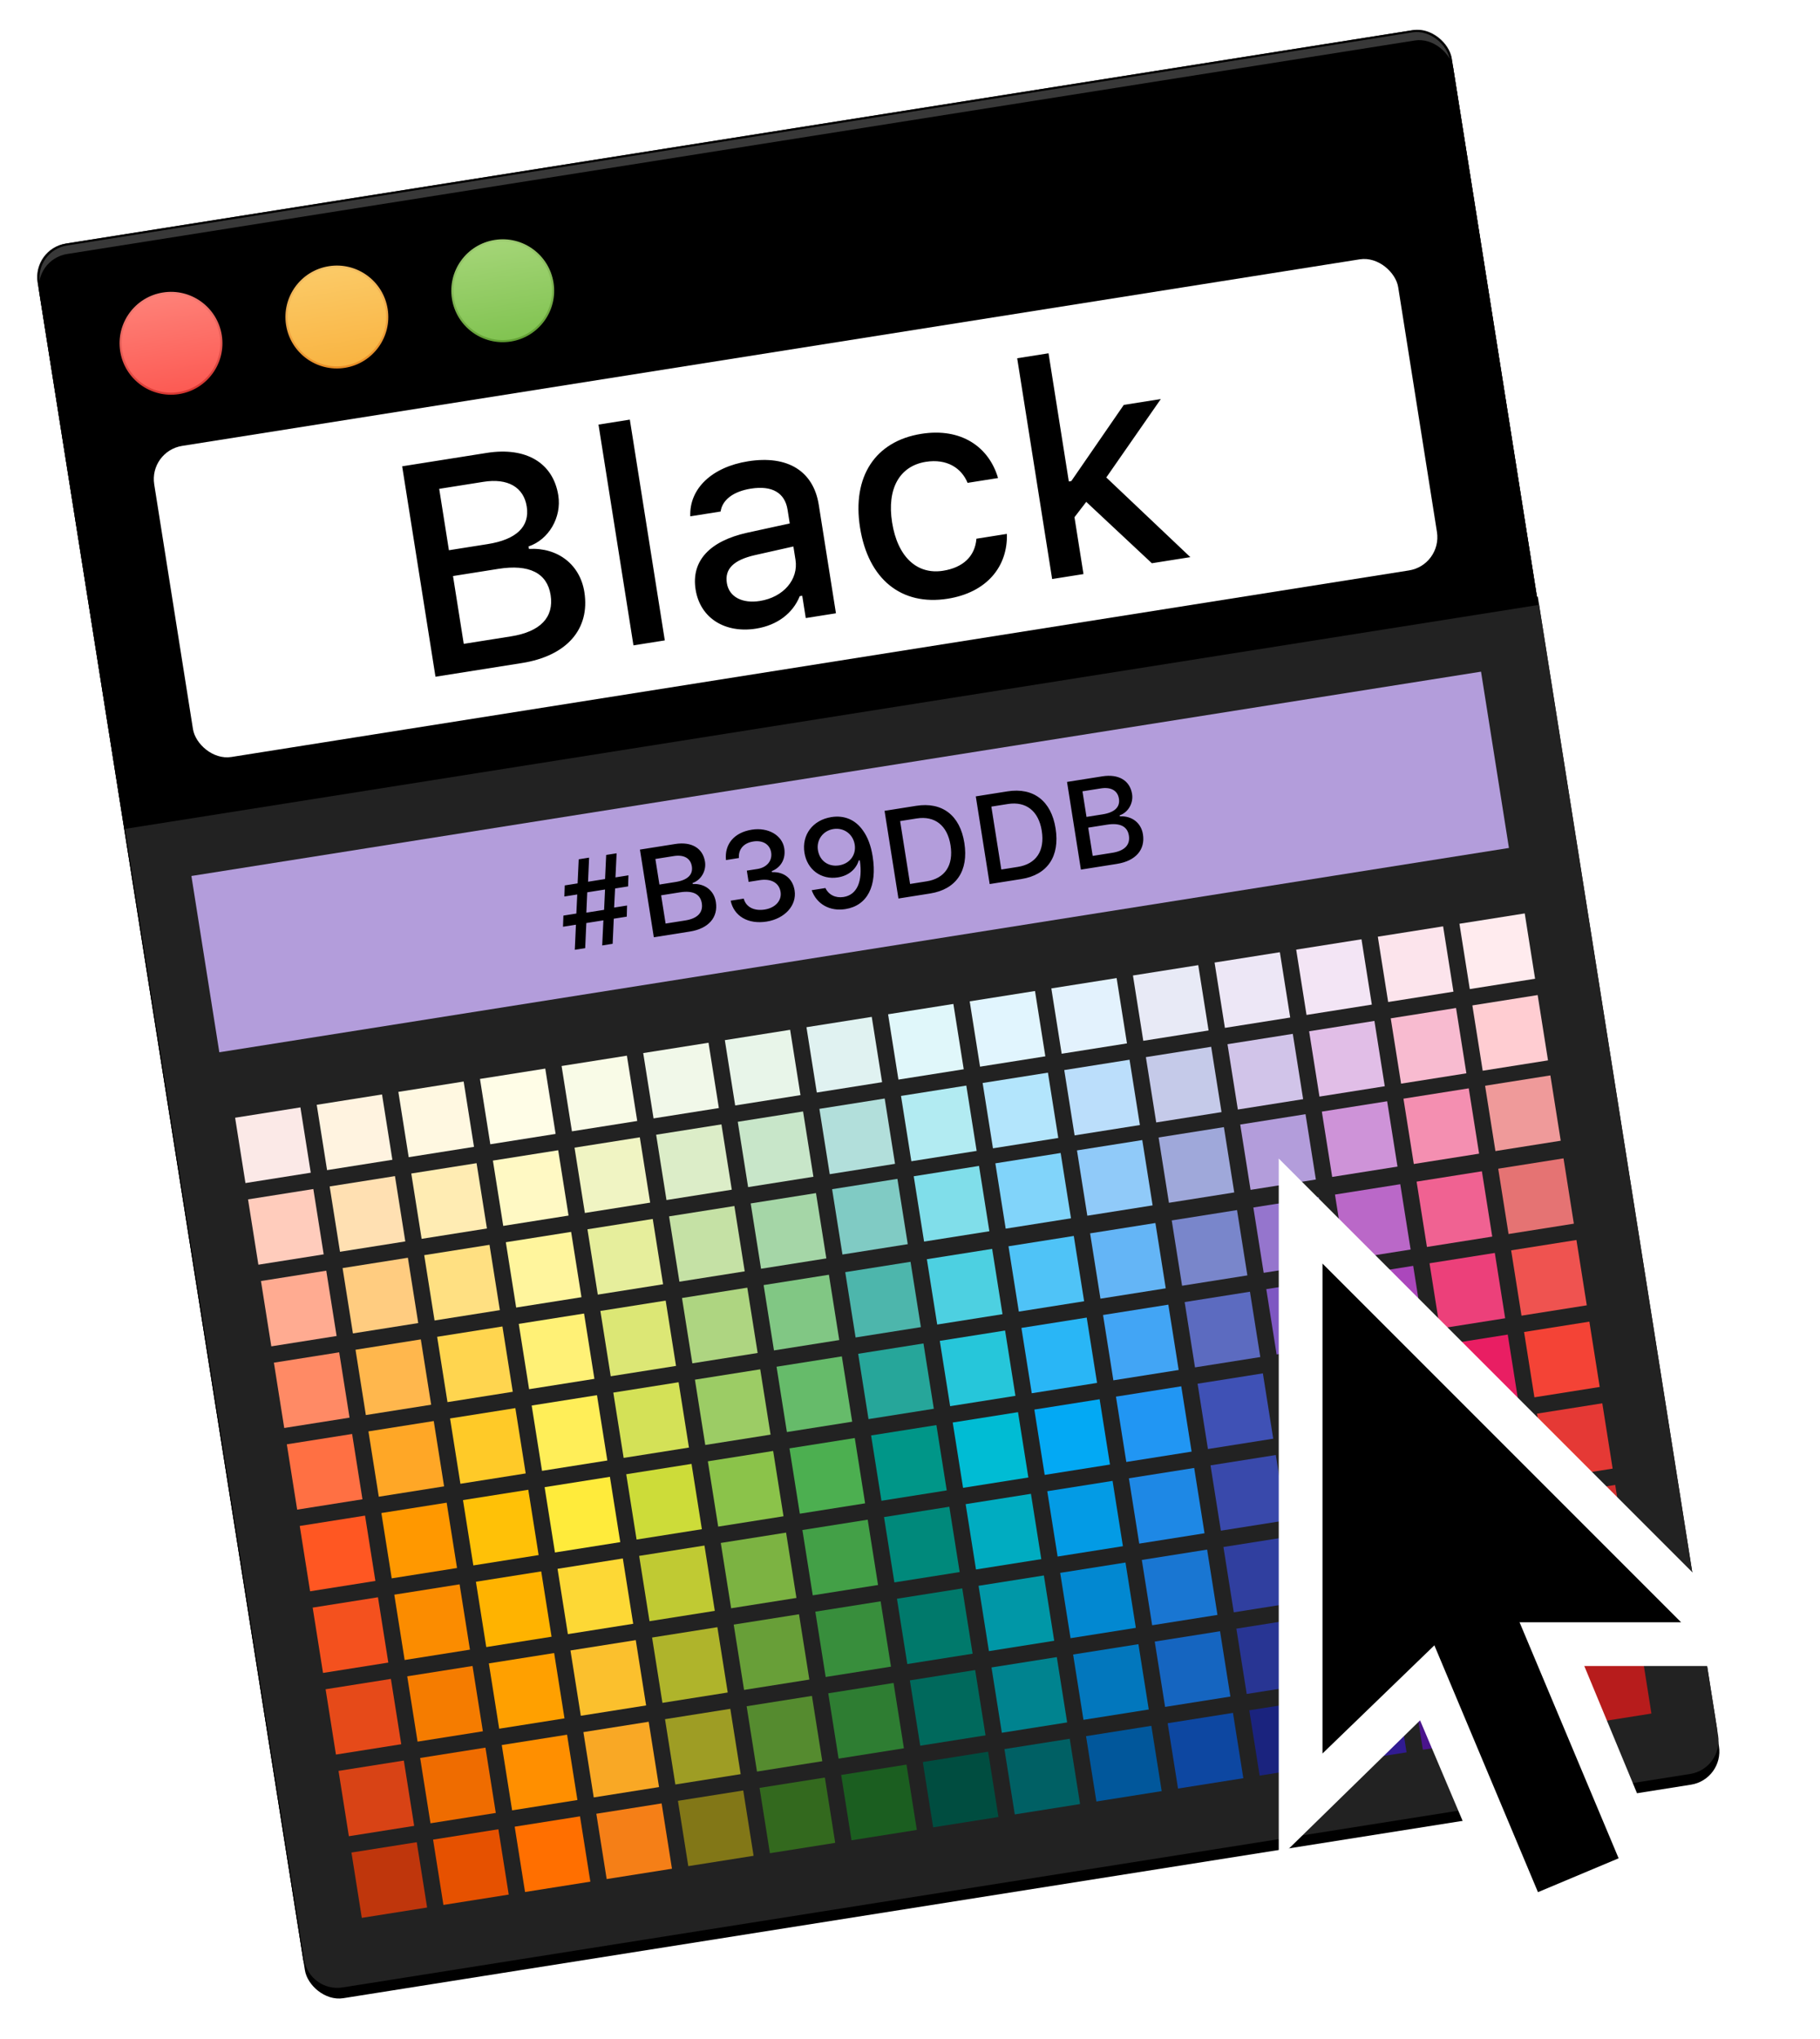 <?xml version="1.0" encoding="UTF-8"?>
<svg width="867px" height="971px" viewBox="0 0 867 971" version="1.1" xmlns="http://www.w3.org/2000/svg" xmlns:xlink="http://www.w3.org/1999/xlink">
    <!-- Generator: Sketch 43.2 (39069) - http://www.bohemiancoding.com/sketch -->
    <title>rellum</title>
    <desc>Created with Sketch.</desc>
    <defs>
        <rect id="path-1" x="62" y="49" width="682" height="841" rx="16"></rect>
        <filter x="-4.8%" y="-3.3%" width="109.5%" height="107.7%" filterUnits="objectBoundingBox" id="filter-2">
            <feOffset dx="0" dy="5" in="SourceAlpha" result="shadowOffsetOuter1"></feOffset>
            <feGaussianBlur stdDeviation="10" in="shadowOffsetOuter1" result="shadowBlurOuter1"></feGaussianBlur>
            <feComposite in="shadowBlurOuter1" in2="SourceAlpha" operator="out" result="shadowBlurOuter1"></feComposite>
            <feColorMatrix values="0 0 0 0 0.009   0 0 0 0 0.009   0 0 0 0 0.009  0 0 0 0.469 0" type="matrix" in="shadowBlurOuter1"></feColorMatrix>
        </filter>
        <path d="M84.272,326.946 L84.272,872.105 C84.272,880.943 91.441,888.107 100.27,888.107 L750.273,888.107 C759.109,888.107 766.272,880.935 766.272,872.105 L766.272,326.946 L84.272,326.946 Z" id="path-3"></path>
        <filter x="-0.3%" y="-1.1%" width="100.6%" height="101.4%" filterUnits="objectBoundingBox" id="filter-4">
            <feOffset dx="0" dy="-4" in="SourceAlpha" result="shadowOffsetOuter1"></feOffset>
            <feColorMatrix values="0 0 0 0 0.07   0 0 0 0 0.07   0 0 0 0 0.07  0 0 0 1 0" type="matrix" in="shadowOffsetOuter1"></feColorMatrix>
        </filter>
        <filter x="-13.6%" y="-6.2%" width="127.2%" height="116.3%" filterUnits="objectBoundingBox" id="filter-5">
            <feOffset dx="0" dy="8" in="SourceAlpha" result="shadowOffsetOuter1"></feOffset>
            <feGaussianBlur stdDeviation="10" in="shadowOffsetOuter1" result="shadowBlurOuter1"></feGaussianBlur>
            <feColorMatrix values="0 0 0 0 0   0 0 0 0 0   0 0 0 0 0  0 0 0 0.5 0" type="matrix" in="shadowBlurOuter1" result="shadowMatrixOuter1"></feColorMatrix>
            <feMerge>
                <feMergeNode in="shadowMatrixOuter1"></feMergeNode>
                <feMergeNode in="SourceGraphic"></feMergeNode>
            </feMerge>
        </filter>
        <linearGradient x1="50%" y1="0%" x2="50%" y2="100%" id="linearGradient-6">
            <stop stop-color="#FE8178" offset="0%"></stop>
            <stop stop-color="#FC5A53" offset="100%"></stop>
        </linearGradient>
        <linearGradient x1="50%" y1="0%" x2="50%" y2="100%" id="linearGradient-7">
            <stop stop-color="#F37F77" offset="0%"></stop>
            <stop stop-color="#D83832" offset="100%"></stop>
        </linearGradient>
        <linearGradient x1="50%" y1="0%" x2="50%" y2="100%" id="linearGradient-8">
            <stop stop-color="#FBCA67" offset="0%"></stop>
            <stop stop-color="#F9B442" offset="100%"></stop>
        </linearGradient>
        <linearGradient x1="50%" y1="0%" x2="50%" y2="100%" id="linearGradient-9">
            <stop stop-color="#F2BF65" offset="0%"></stop>
            <stop stop-color="#E98F27" offset="100%"></stop>
        </linearGradient>
        <linearGradient x1="50%" y1="0%" x2="50%" y2="100%" id="linearGradient-10">
            <stop stop-color="#A4D577" offset="0%"></stop>
            <stop stop-color="#81C351" offset="100%"></stop>
        </linearGradient>
        <linearGradient x1="50%" y1="0%" x2="50%" y2="100%" id="linearGradient-11">
            <stop stop-color="#9DCB71" offset="0%"></stop>
            <stop stop-color="#62A034" offset="100%"></stop>
        </linearGradient>
    </defs>
    <g id="rellum-logo" stroke="none" stroke-width="1" fill="none" fill-rule="evenodd">
        <g id="rellum" transform="translate(-91, -25)">
            <g transform="translate(106, 36)">
                <g id="transluscent-background" transform="translate(403, 469.5) rotate(-9) translate(-403, -469.5) ">
                    <use fill="black" fill-opacity="1" filter="url(#filter-2)" xlink:href="#path-1"></use>
                    <use fill-opacity="0.78" fill="#000000" fill-rule="evenodd" xlink:href="#path-1"></use>
                    <rect stroke="#000000" stroke-width="1" x="62.5" y="49.5" width="681" height="840" rx="16"></rect>
                </g>
                <g id="content-background" transform="translate(425.272, 607.527) rotate(-9) translate(-425.272, -607.527) ">
                    <use fill="black" fill-opacity="1" filter="url(#filter-4)" xlink:href="#path-3"></use>
                    <use fill="#222222" fill-rule="evenodd" xlink:href="#path-3"></use>
                </g>
                <g id="colors" transform="translate(434.363, 663.275) rotate(81) translate(-434.363, -663.275) translate(241.363, 352.275)">
                    <rect id="Rectangle-Copy-44" fill="#FFEBEE" x="0" y="0" width="31.494" height="31.494"></rect>
                    <rect id="Rectangle-Copy-43" fill="#FFCDD2" x="39.367" y="0" width="31.494" height="31.494"></rect>
                    <rect id="Rectangle-Copy-42" fill="#EF9A9A" x="78.104" y="0" width="31.494" height="31.494"></rect>
                    <rect id="Rectangle-Copy-41" fill="#E57373" x="118.101" y="0" width="31.494" height="31.494"></rect>
                    <rect id="Rectangle-Copy-40" fill="#EF5350" x="157.468" y="5.68434189e-14" width="31.494" height="31.494"></rect>
                    <rect id="Rectangle-Copy-69" fill="#F44336" x="196.835" y="0" width="31.494" height="31.494"></rect>
                    <rect id="Rectangle-Copy-68" fill="#E53935" x="236.203" y="0" width="31.494" height="31.494"></rect>
                    <rect id="Rectangle-Copy-67" fill="#D32F2F" x="275.57" y="0" width="31.494" height="31.494"></rect>
                    <rect id="Rectangle-Copy-66" fill="#C62828" x="314.937" y="0" width="31.494" height="31.494"></rect>
                    <rect id="Rectangle-Copy-65" fill="#B71C1C" x="354.304" y="5.68434189e-14" width="31.494" height="31.494"></rect>
                    <rect id="Rectangle-Copy-44" fill="#FCE4EC" x="0" y="39.367" width="31.494" height="31.494"></rect>
                    <rect id="Rectangle-Copy-43" fill="#F8BBD0" x="39.367" y="39.367" width="31.494" height="31.494"></rect>
                    <rect id="Rectangle-Copy-42" fill="#F48FB1" x="78.104" y="39.367" width="31.494" height="31.494"></rect>
                    <rect id="Rectangle-Copy-41" fill="#F06292" x="118.101" y="39.367" width="31.494" height="31.494"></rect>
                    <rect id="Rectangle-Copy-40" fill="#EC407A" x="157.468" y="39.367" width="31.494" height="31.494"></rect>
                    <rect id="Rectangle-Copy-69" fill="#E91E63" x="196.835" y="39.367" width="31.494" height="31.494"></rect>
                    <rect id="Rectangle-Copy-68" fill="#D81B60" x="236.203" y="39.367" width="31.494" height="31.494"></rect>
                    <rect id="Rectangle-Copy-67" fill="#C2185B" x="275.57" y="39.367" width="31.494" height="31.494"></rect>
                    <rect id="Rectangle-Copy-66" fill="#AD1457" x="314.937" y="39.367" width="31.494" height="31.494"></rect>
                    <rect id="Rectangle-Copy-65" fill="#880E4F" x="354.304" y="39.367" width="31.494" height="31.494"></rect>
                    <rect id="Rectangle-Copy-44" fill="#F3E5F5" x="0" y="78.734" width="31.494" height="31.494"></rect>
                    <rect id="Rectangle-Copy-43" fill="#E1BEE7" x="39.367" y="78.734" width="31.494" height="31.494"></rect>
                    <rect id="Rectangle-Copy-42" fill="#CE93D8" x="78.104" y="78.734" width="31.494" height="31.494"></rect>
                    <rect id="Rectangle-Copy-41" fill="#BA68C8" x="118.101" y="78.734" width="31.494" height="31.494"></rect>
                    <rect id="Rectangle-Copy-40" fill="#AB47BC" x="157.468" y="78.734" width="31.494" height="31.494"></rect>
                    <rect id="Rectangle-Copy-69" fill="#9C27B0" x="196.835" y="78.734" width="31.494" height="31.494"></rect>
                    <rect id="Rectangle-Copy-68" fill="#8E24AA" x="236.203" y="78.734" width="31.494" height="31.494"></rect>
                    <rect id="Rectangle-Copy-67" fill="#7B1FA2" x="275.57" y="78.734" width="31.494" height="31.494"></rect>
                    <rect id="Rectangle-Copy-66" fill="#6A1B9A" x="314.937" y="78.734" width="31.494" height="31.494"></rect>
                    <rect id="Rectangle-Copy-65" fill="#4A148C" x="354.304" y="78.734" width="31.494" height="31.494"></rect>
                    <rect id="Rectangle-Copy-44" fill="#EDE7F6" x="0" y="118.101" width="31.494" height="31.494"></rect>
                    <rect id="Rectangle-Copy-43" fill="#D1C4E9" x="39.367" y="118.101" width="31.494" height="31.494"></rect>
                    <rect id="highlighted" fill="#B39DDB" x="78.104" y="118.101" width="31.494" height="31.494"></rect>
                    <rect id="Rectangle-Copy-41" fill="#9575CD" x="118.101" y="118.101" width="31.494" height="31.494"></rect>
                    <rect id="Rectangle-Copy-40" fill="#7E57C2" x="157.468" y="118.101" width="31.494" height="31.494"></rect>
                    <rect id="Rectangle-Copy-69" fill="#673AB7" x="196.835" y="118.101" width="31.494" height="31.494"></rect>
                    <rect id="Rectangle-Copy-68" fill="#5E35B1" x="236.203" y="118.101" width="31.494" height="31.494"></rect>
                    <rect id="Rectangle-Copy-67" fill="#512DA8" x="275.57" y="118.101" width="31.494" height="31.494"></rect>
                    <rect id="Rectangle-Copy-66" fill="#4527A0" x="314.937" y="118.101" width="31.494" height="31.494"></rect>
                    <rect id="Rectangle-Copy-65" fill="#311B92" x="354.304" y="118.101" width="31.494" height="31.494"></rect>
                    <rect id="Rectangle-Copy-44" fill="#E8EAF6" x="0" y="157.468" width="31.494" height="31.494"></rect>
                    <rect id="Rectangle-Copy-43" fill="#C5CAE9" x="39.367" y="157.468" width="31.494" height="31.494"></rect>
                    <rect id="Rectangle-Copy-42" fill="#9FA8DA" x="78.104" y="157.468" width="31.494" height="31.494"></rect>
                    <rect id="Rectangle-Copy-41" fill="#7986CB" x="118.101" y="157.468" width="31.494" height="31.494"></rect>
                    <rect id="Rectangle-Copy-40" fill="#5C6BC0" x="157.468" y="157.468" width="31.494" height="31.494"></rect>
                    <rect id="Rectangle-Copy-69" fill="#3F51B5" x="196.835" y="157.468" width="31.494" height="31.494"></rect>
                    <rect id="Rectangle-Copy-68" fill="#3949AB" x="236.203" y="157.468" width="31.494" height="31.494"></rect>
                    <rect id="Rectangle-Copy-67" fill="#303F9F" x="275.57" y="157.468" width="31.494" height="31.494"></rect>
                    <rect id="Rectangle-Copy-66" fill="#283593" x="314.937" y="157.468" width="31.494" height="31.494"></rect>
                    <rect id="Rectangle-Copy-65" fill="#1A237E" x="354.304" y="157.468" width="31.494" height="31.494"></rect>
                    <rect id="Rectangle-Copy-44" fill="#E3F2FD" x="0" y="196.835" width="31.494" height="31.494"></rect>
                    <rect id="Rectangle-Copy-43" fill="#BBDEFB" x="39.367" y="196.835" width="31.494" height="31.494"></rect>
                    <rect id="Rectangle-Copy-42" fill="#90CAF9" x="78.104" y="196.835" width="31.494" height="31.494"></rect>
                    <rect id="Rectangle-Copy-41" fill="#64B5F6" x="118.101" y="196.835" width="31.494" height="31.494"></rect>
                    <rect id="Rectangle-Copy-40" fill="#42A5F5" x="157.468" y="196.835" width="31.494" height="31.494"></rect>
                    <rect id="Rectangle-Copy-69" fill="#2196F3" x="196.835" y="196.835" width="31.494" height="31.494"></rect>
                    <rect id="Rectangle-Copy-68" fill="#1E88E5" x="236.203" y="196.835" width="31.494" height="31.494"></rect>
                    <rect id="Rectangle-Copy-67" fill="#1976D2" x="275.57" y="196.835" width="31.494" height="31.494"></rect>
                    <rect id="Rectangle-Copy-66" fill="#1565C0" x="314.937" y="196.835" width="31.494" height="31.494"></rect>
                    <rect id="Rectangle-Copy-65" fill="#0D47A1" x="354.304" y="196.835" width="31.494" height="31.494"></rect>
                    <rect id="Rectangle-Copy-44" fill="#E1F5FE" x="0" y="236.203" width="31.494" height="31.494"></rect>
                    <rect id="Rectangle-Copy-43" fill="#B3E5FC" x="39.367" y="236.203" width="31.494" height="31.494"></rect>
                    <rect id="Rectangle-Copy-42" fill="#81D4FA" x="78.104" y="236.203" width="31.494" height="31.494"></rect>
                    <rect id="Rectangle-Copy-41" fill="#4FC3F7" x="118.101" y="236.203" width="31.494" height="31.494"></rect>
                    <rect id="Rectangle-Copy-40" fill="#29B6F6" x="157.468" y="236.203" width="31.494" height="31.494"></rect>
                    <rect id="Rectangle-Copy-69" fill="#03A9F4" x="196.835" y="236.203" width="31.494" height="31.494"></rect>
                    <rect id="Rectangle-Copy-68" fill="#039BE5" x="236.203" y="236.203" width="31.494" height="31.494"></rect>
                    <rect id="Rectangle-Copy-67" fill="#0288D1" x="275.57" y="236.203" width="31.494" height="31.494"></rect>
                    <rect id="Rectangle-Copy-66" fill="#0277BD" x="314.937" y="236.203" width="31.494" height="31.494"></rect>
                    <rect id="Rectangle-Copy-65" fill="#01579B" x="354.304" y="236.203" width="31.494" height="31.494"></rect>
                    <rect id="Rectangle-Copy-44" fill="#E0F7FA" x="0" y="275.57" width="31.494" height="31.494"></rect>
                    <rect id="Rectangle-Copy-43" fill="#B2EBF2" x="39.367" y="275.57" width="31.494" height="31.494"></rect>
                    <rect id="Rectangle-Copy-42" fill="#80DEEA" x="78.104" y="275.57" width="31.494" height="31.494"></rect>
                    <rect id="Rectangle-Copy-41" fill="#4DD0E1" x="118.101" y="275.57" width="31.494" height="31.494"></rect>
                    <rect id="Rectangle-Copy-40" fill="#26C6DA" x="157.468" y="275.57" width="31.494" height="31.494"></rect>
                    <rect id="Rectangle-Copy-69" fill="#00BCD4" x="196.835" y="275.57" width="31.494" height="31.494"></rect>
                    <rect id="Rectangle-Copy-68" fill="#00ACC1" x="236.203" y="275.57" width="31.494" height="31.494"></rect>
                    <rect id="Rectangle-Copy-67" fill="#0097A7" x="275.57" y="275.57" width="31.494" height="31.494"></rect>
                    <rect id="Rectangle-Copy-66" fill="#00838F" x="314.937" y="275.57" width="31.494" height="31.494"></rect>
                    <rect id="Rectangle-Copy-65" fill="#006064" x="354.304" y="275.57" width="31.494" height="31.494"></rect>
                    <rect id="Rectangle-Copy-44" fill="#E0F2F1" x="0" y="314.937" width="31.494" height="31.494"></rect>
                    <rect id="Rectangle-Copy-43" fill="#B2DFDB" x="39.367" y="314.937" width="31.494" height="31.494"></rect>
                    <rect id="Rectangle-Copy-42" fill="#80CBC4" x="78.104" y="314.937" width="31.494" height="31.494"></rect>
                    <rect id="Rectangle-Copy-41" fill="#4DB6AC" x="118.101" y="314.937" width="31.494" height="31.494"></rect>
                    <rect id="Rectangle-Copy-40" fill="#26A69A" x="157.468" y="314.937" width="31.494" height="31.494"></rect>
                    <rect id="Rectangle-Copy-69" fill="#009688" x="196.835" y="314.937" width="31.494" height="31.494"></rect>
                    <rect id="Rectangle-Copy-68" fill="#00897B" x="236.203" y="314.937" width="31.494" height="31.494"></rect>
                    <rect id="Rectangle-Copy-67" fill="#00796B" x="275.57" y="314.937" width="31.494" height="31.494"></rect>
                    <rect id="Rectangle-Copy-66" fill="#00695C" x="314.937" y="314.937" width="31.494" height="31.494"></rect>
                    <rect id="Rectangle-Copy-65" fill="#004D40" x="354.304" y="314.937" width="31.494" height="31.494"></rect>
                    <rect id="Rectangle-Copy-44" fill="#E8F5E9" x="0" y="354.304" width="31.494" height="31.494"></rect>
                    <rect id="Rectangle-Copy-43" fill="#C8E6C9" x="39.367" y="354.304" width="31.494" height="31.494"></rect>
                    <rect id="Rectangle-Copy-42" fill="#A5D6A7" x="78.734" y="354.304" width="31.494" height="31.494"></rect>
                    <rect id="Rectangle-Copy-41" fill="#81C784" x="118.101" y="354.304" width="31.494" height="31.494"></rect>
                    <rect id="Rectangle-Copy-40" fill="#66BB6A" x="157.468" y="354.304" width="31.494" height="31.494"></rect>
                    <rect id="Rectangle-Copy-69" fill="#4CAF50" x="196.835" y="354.304" width="31.494" height="31.494"></rect>
                    <rect id="Rectangle-Copy-68" fill="#43A047" x="236.203" y="354.304" width="31.494" height="31.494"></rect>
                    <rect id="Rectangle-Copy-67" fill="#388E3C" x="275.57" y="354.304" width="31.494" height="31.494"></rect>
                    <rect id="Rectangle-Copy-66" fill="#2E7D32" x="314.937" y="354.304" width="31.494" height="31.494"></rect>
                    <rect id="Rectangle-Copy-65" fill="#1B5E20" x="354.304" y="354.304" width="31.494" height="31.494"></rect>
                    <rect id="Rectangle-Copy-44" fill="#F1F8E9" x="0" y="393.671" width="31.494" height="31.494"></rect>
                    <rect id="Rectangle-Copy-43" fill="#DCEDC8" x="39.367" y="393.671" width="31.494" height="31.494"></rect>
                    <rect id="Rectangle-Copy-42" fill="#C5E1A5" x="78.734" y="393.671" width="31.494" height="31.494"></rect>
                    <rect id="Rectangle-Copy-41" fill="#AED581" x="118.101" y="393.671" width="31.494" height="31.494"></rect>
                    <rect id="Rectangle-Copy-40" fill="#9CCC65" x="157.468" y="393.671" width="31.494" height="31.494"></rect>
                    <rect id="Rectangle-Copy-69" fill="#8BC34A" x="196.835" y="393.671" width="31.494" height="31.494"></rect>
                    <rect id="Rectangle-Copy-68" fill="#7CB342" x="236.203" y="393.671" width="31.494" height="31.494"></rect>
                    <rect id="Rectangle-Copy-67" fill="#689F38" x="275.57" y="393.671" width="31.494" height="31.494"></rect>
                    <rect id="Rectangle-Copy-66" fill="#558B2F" x="314.937" y="393.671" width="31.494" height="31.494"></rect>
                    <rect id="Rectangle-Copy-65" fill="#33691E" x="354.304" y="393.671" width="31.494" height="31.494"></rect>
                    <rect id="Rectangle-Copy-44" fill="#F9FBE7" x="0" y="433.038" width="31.494" height="31.494"></rect>
                    <rect id="Rectangle-Copy-43" fill="#F0F4C3" x="39.367" y="433.038" width="31.494" height="31.494"></rect>
                    <rect id="Rectangle-Copy-42" fill="#E6EE9C" x="78.734" y="433.038" width="31.494" height="31.494"></rect>
                    <rect id="Rectangle-Copy-41" fill="#DCE775" x="118.101" y="433.038" width="31.494" height="31.494"></rect>
                    <rect id="Rectangle-Copy-40" fill="#D4E157" x="157.468" y="433.038" width="31.494" height="31.494"></rect>
                    <rect id="Rectangle-Copy-69" fill="#CDDC39" x="196.835" y="433.038" width="31.494" height="31.494"></rect>
                    <rect id="Rectangle-Copy-68" fill="#C0CA33" x="236.203" y="433.038" width="31.494" height="31.494"></rect>
                    <rect id="Rectangle-Copy-67" fill="#AFB42B" x="275.57" y="433.038" width="31.494" height="31.494"></rect>
                    <rect id="Rectangle-Copy-66" fill="#9E9D24" x="314.937" y="433.038" width="31.494" height="31.494"></rect>
                    <rect id="Rectangle-Copy-65" fill="#827717" x="354.304" y="433.038" width="31.494" height="31.494"></rect>
                    <rect id="Rectangle-Copy-44" fill="#FFFDE7" x="0" y="472.405" width="31.494" height="31.494"></rect>
                    <rect id="Rectangle-Copy-43" fill="#FFF9C4" x="39.367" y="472.405" width="31.494" height="31.494"></rect>
                    <rect id="Rectangle-Copy-42" fill="#FFF59D" x="78.734" y="472.405" width="31.494" height="31.494"></rect>
                    <rect id="Rectangle-Copy-41" fill="#FFF176" x="118.101" y="472.405" width="31.494" height="31.494"></rect>
                    <rect id="Rectangle-Copy-40" fill="#FFEE58" x="157.468" y="472.405" width="31.494" height="31.494"></rect>
                    <rect id="Rectangle-Copy-69" fill="#FFEB3B" x="196.835" y="472.405" width="31.494" height="31.494"></rect>
                    <rect id="Rectangle-Copy-68" fill="#FDD835" x="236.203" y="472.405" width="31.494" height="31.494"></rect>
                    <rect id="Rectangle-Copy-67" fill="#FBC02D" x="275.57" y="472.405" width="31.494" height="31.494"></rect>
                    <rect id="Rectangle-Copy-66" fill="#F9A825" x="314.937" y="472.405" width="31.494" height="31.494"></rect>
                    <rect id="Rectangle-Copy-65" fill="#F57F17" x="354.304" y="472.405" width="31.494" height="31.494"></rect>
                    <rect id="Rectangle-Copy-44" fill="#FFF8E1" x="0" y="511.772" width="31.494" height="31.494"></rect>
                    <rect id="Rectangle-Copy-43" fill="#FFECB3" x="39.367" y="511.772" width="31.494" height="31.494"></rect>
                    <rect id="Rectangle-Copy-42" fill="#FFE082" x="78.734" y="511.772" width="31.494" height="31.494"></rect>
                    <rect id="Rectangle-Copy-41" fill="#FFD54F" x="118.101" y="511.772" width="31.494" height="31.494"></rect>
                    <rect id="Rectangle-Copy-40" fill="#FFCA28" x="157.468" y="511.772" width="31.494" height="31.494"></rect>
                    <rect id="Rectangle-Copy-69" fill="#FFC107" x="196.835" y="511.772" width="31.494" height="31.494"></rect>
                    <rect id="Rectangle-Copy-68" fill="#FFB300" x="236.203" y="511.772" width="31.494" height="31.494"></rect>
                    <rect id="Rectangle-Copy-67" fill="#FFA000" x="275.57" y="511.772" width="31.494" height="31.494"></rect>
                    <rect id="Rectangle-Copy-66" fill="#FF8F00" x="314.937" y="511.772" width="31.494" height="31.494"></rect>
                    <rect id="Rectangle-Copy-65" fill="#FF6F00" x="354.304" y="511.772" width="31.494" height="31.494"></rect>
                    <rect id="Rectangle-Copy-44" fill="#FFF3E0" x="0" y="551.139" width="31.494" height="31.494"></rect>
                    <rect id="Rectangle-Copy-43" fill="#FFE0B2" x="39.367" y="551.139" width="31.494" height="31.494"></rect>
                    <rect id="Rectangle-Copy-42" fill="#FFCC80" x="78.734" y="551.139" width="31.494" height="31.494"></rect>
                    <rect id="Rectangle-Copy-41" fill="#FFB74D" x="118.101" y="551.139" width="31.494" height="31.494"></rect>
                    <rect id="Rectangle-Copy-40" fill="#FFA726" x="157.468" y="551.139" width="31.494" height="31.494"></rect>
                    <rect id="Rectangle-Copy-69" fill="#FF9800" x="196.835" y="551.139" width="31.494" height="31.494"></rect>
                    <rect id="Rectangle-Copy-68" fill="#FB8C00" x="236.203" y="551.139" width="31.494" height="31.494"></rect>
                    <rect id="Rectangle-Copy-67" fill="#F57C00" x="275.57" y="551.139" width="31.494" height="31.494"></rect>
                    <rect id="Rectangle-Copy-66" fill="#EF6C00" x="314.937" y="551.139" width="31.494" height="31.494"></rect>
                    <rect id="Rectangle-Copy-65" fill="#E65100" x="354.304" y="551.139" width="31.494" height="31.494"></rect>
                    <rect id="Rectangle-Copy-44" fill="#FBE9E7" x="0" y="590.506" width="31.494" height="31.494"></rect>
                    <rect id="Rectangle-Copy-43" fill="#FFCCBC" x="39.367" y="590.506" width="31.494" height="31.494"></rect>
                    <rect id="Rectangle-Copy-42" fill="#FFAB91" x="78.734" y="590.506" width="31.494" height="31.494"></rect>
                    <rect id="Rectangle-Copy-41" fill="#FF8A65" x="118.101" y="590.506" width="31.494" height="31.494"></rect>
                    <rect id="Rectangle-Copy-40" fill="#FF7043" x="157.468" y="590.506" width="31.494" height="31.494"></rect>
                    <rect id="Rectangle-Copy-69" fill="#FF5722" x="196.835" y="590.506" width="31.494" height="31.494"></rect>
                    <rect id="Rectangle-Copy-68" fill="#F4511E" x="236.203" y="590.506" width="31.494" height="31.494"></rect>
                    <rect id="Rectangle-Copy-67" fill="#E64A19" x="275.57" y="590.506" width="31.494" height="31.494"></rect>
                    <rect id="Rectangle-Copy-66" fill="#D84315" x="314.937" y="590.506" width="31.494" height="31.494"></rect>
                    <rect id="Rectangle-Copy-65" fill="#BF360C" x="354.304" y="590.506" width="31.494" height="31.494"></rect>
                </g>
                <g id="cursor" filter="url(#filter-5)" transform="translate(590, 514)" fill-rule="nonzero">
                    <polygon id="Shape" fill="#FFFFFF" points="4.167 352.083 4.167 18.75 245.833 260.417 104.167 260.417 95.833 262.5"></polygon>
                    <polygon id="Shape" fill="#FFFFFF" points="193.75 366.667 118.75 397.917 20.833 166.667 97.917 135.417"></polygon>
                    <rect id="Rectangle-path" fill="#000000" transform="translate(114.6, 283.209) rotate(-22.773) translate(-114.6, -283.209) " x="93.766" y="199.87" width="41.669" height="166.676"></rect>
                    <polygon id="Shape" fill="#000000" points="25 68.75 25 302.083 87.5 241.667 95.833 239.583 195.833 239.583"></polygon>
                </g>
                <rect id="Rectangle" fill="#FFFFFF" transform="translate(363.995, 231) rotate(-9) translate(-363.995, -231) " x="64" y="156" width="599.989" height="150" rx="16"></rect>
                <path d="M223.695,283.453 L182,283.453 L182,181.992 L222.781,181.992 C241.836,181.992 253.297,191.695 253.297,207.305 C253.297,217.922 245.492,227.414 235.508,229.102 L235.508,230.297 C249.219,231.703 258.359,241.477 258.359,254.695 C258.359,272.555 245.352,283.453 223.695,283.453 Z M197.75,195.352 L197.75,224.953 L216.453,224.953 C230.375,224.953 237.617,219.82 237.617,210.188 C237.617,200.836 230.797,195.352 219.125,195.352 L197.75,195.352 Z M197.75,270.094 L220.531,270.094 C234.734,270.094 242.258,264.328 242.258,253.57 C242.258,242.953 234.453,237.398 219.617,237.398 L197.75,237.398 L197.75,270.094 Z M277.484,283.453 L292.602,283.453 L292.602,177 L277.484,177 L277.484,283.453 Z M340.273,271.992 C351.664,271.992 360.102,264.75 360.102,255.258 L360.102,248.859 L341.398,250.055 C330.852,250.758 326.07,254.344 326.07,261.094 C326.07,267.984 332.047,271.992 340.273,271.992 Z M336.406,284.719 C321.641,284.719 310.883,275.789 310.883,261.797 C310.883,248.016 321.148,240.07 339.359,238.945 L360.102,237.75 L360.102,231.141 C360.102,223.055 354.758,218.484 344.422,218.484 C335.984,218.484 330.148,221.578 328.461,226.992 L313.836,226.992 C315.383,213.844 327.758,205.406 345.125,205.406 C364.32,205.406 375.148,214.969 375.148,231.141 L375.148,283.453 L360.594,283.453 L360.594,272.695 L359.398,272.695 C354.828,280.359 346.461,284.719 336.406,284.719 Z M461.492,231.914 C459.523,216.586 447.922,205.406 428.727,205.406 C406.438,205.406 392.867,220.383 392.867,244.922 C392.867,269.883 406.508,284.93 428.797,284.93 C447.711,284.93 459.523,274.242 461.492,258.844 L446.797,258.844 C444.828,267.07 438.289,271.43 428.727,271.43 C416.141,271.43 408.336,261.516 408.336,244.922 C408.336,228.609 416.07,218.906 428.727,218.906 C438.852,218.906 445.039,224.461 446.797,231.914 L461.492,231.914 Z M495.734,238.805 L494.539,238.805 L494.539,177 L479.422,177 L479.422,283.453 L494.539,283.453 L494.539,256.031 L501.219,249.703 L527.516,283.453 L546.078,283.453 L512.469,239.719 L543.969,206.883 L526.109,206.883 L495.734,238.805 Z" id="Black" fill="#000000" transform="translate(364.039, 230.965) rotate(-9) translate(-364.039, -230.965) "></path>
                <g id="Caption-Buttons" transform="translate(145.474, 139.974) rotate(-9) translate(-145.474, -139.974) translate(41.474, 115.974)">
                    <circle id="Close" stroke="url(#linearGradient-7)" fill="url(#linearGradient-6)" cx="24" cy="24" r="24"></circle>
                    <circle id="Minimize" stroke="url(#linearGradient-9)" fill="url(#linearGradient-8)" cx="104" cy="24" r="24"></circle>
                    <path d="M184,48 C197.255,48 208,37.255 208,24 C208,10.745 197.255,0 184,0 C170.745,0 160,10.745 160,24 C160,37.255 170.745,48 184,48 Z" id="Full-Screen" stroke="url(#linearGradient-11)" fill="url(#linearGradient-10)"></path>
                </g>
                <rect id="Rectangle-2" fill="#B39DDB" transform="translate(390, 399.5) rotate(-9) translate(-390, -399.5) " x="79" y="357" width="622" height="85"></rect>
                <path d="M283.633,394.461 L277.363,394.461 L275.488,403.367 L281.729,403.367 L280.762,408.582 L274.492,408.582 L272.09,420.301 L267.051,420.301 L269.482,408.582 L261.25,408.582 L258.848,420.301 L253.838,420.301 L256.24,408.582 L250,408.582 L251.025,403.367 L257.266,403.367 L259.111,394.461 L252.9,394.461 L253.896,389.275 L260.107,389.275 L262.422,378.025 L267.432,378.025 L265.146,389.275 L273.35,389.275 L275.664,378.025 L280.703,378.025 L278.359,389.275 L284.629,389.275 L283.633,394.461 Z M263.975,394.197 L262.041,403.689 L270.596,403.689 L272.559,394.197 L263.975,394.197 Z M309.326,420.301 L291.953,420.301 L291.953,378.025 L308.945,378.025 C316.885,378.025 321.66,382.068 321.66,388.572 C321.66,392.996 318.408,396.951 314.248,397.654 L314.248,398.152 C319.961,398.738 323.77,402.811 323.77,408.318 C323.77,415.76 318.35,420.301 309.326,420.301 Z M298.516,383.592 L298.516,395.926 L306.309,395.926 C312.109,395.926 315.127,393.787 315.127,389.773 C315.127,385.877 312.285,383.592 307.422,383.592 L298.516,383.592 Z M298.516,414.734 L308.008,414.734 C313.926,414.734 317.061,412.332 317.061,407.85 C317.061,403.426 313.809,401.111 307.627,401.111 L298.516,401.111 L298.516,414.734 Z M340.674,401.316 L346.006,401.316 C351.543,401.316 354.971,404.041 354.971,408.406 C354.971,412.566 351.338,415.525 346.182,415.525 C341.055,415.525 337.539,412.918 337.129,408.816 L330.83,408.816 C331.211,416.375 337.305,421.326 346.182,421.326 C355,421.326 361.68,415.936 361.68,408.758 C361.68,403.104 358.164,399.148 352.393,398.475 L352.393,397.977 C357.051,396.922 359.951,393.172 359.951,388.191 C359.951,381.834 353.916,377 346.064,377 C337.598,377 332.09,381.717 331.65,389.363 L337.891,389.363 C338.242,385.203 341.26,382.654 345.859,382.654 C350.459,382.654 353.477,385.232 353.477,389.158 C353.477,393.143 350.342,395.896 345.801,395.896 L340.674,395.896 L340.674,401.316 Z M384.18,421.326 C376.68,421.326 371.025,416.844 369.736,409.93 L376.357,409.93 C377.383,413.387 380.371,415.496 384.238,415.496 C390.713,415.496 394.492,409.637 394.609,399.441 L394.111,399.441 C392.09,403.514 388.047,405.857 383.037,405.857 C374.98,405.857 369.121,399.91 369.121,391.766 C369.121,383.123 375.479,377 384.443,377 C390.684,377 395.605,380.047 398.33,385.73 C400.059,389.129 400.938,393.465 400.938,398.592 C400.938,412.918 394.756,421.326 384.18,421.326 Z M384.473,400.291 C389.629,400.291 393.379,396.658 393.379,391.678 C393.379,386.609 389.541,382.771 384.531,382.771 C379.492,382.771 375.654,386.58 375.654,391.531 C375.654,396.658 379.287,400.291 384.473,400.291 Z M409.932,378.025 L425.195,378.025 C437.734,378.025 445.088,385.73 445.088,399.031 C445.088,412.537 437.793,420.301 425.195,420.301 L409.932,420.301 L409.932,378.025 Z M416.494,384.002 L416.494,414.324 L424.463,414.324 C433.311,414.324 438.408,408.816 438.408,399.119 C438.408,389.568 433.223,384.002 424.463,384.002 L416.494,384.002 Z M453.936,378.025 L469.199,378.025 C481.738,378.025 489.092,385.73 489.092,399.031 C489.092,412.537 481.797,420.301 469.199,420.301 L453.936,420.301 L453.936,378.025 Z M460.498,384.002 L460.498,414.324 L468.467,414.324 C477.314,414.324 482.412,408.816 482.412,399.119 C482.412,389.568 477.227,384.002 468.467,384.002 L460.498,384.002 Z M515.312,420.301 L497.939,420.301 L497.939,378.025 L514.932,378.025 C522.871,378.025 527.646,382.068 527.646,388.572 C527.646,392.996 524.395,396.951 520.234,397.654 L520.234,398.152 C525.947,398.738 529.756,402.811 529.756,408.318 C529.756,415.76 524.336,420.301 515.312,420.301 Z M504.502,383.592 L504.502,395.926 L512.295,395.926 C518.096,395.926 521.113,393.787 521.113,389.773 C521.113,385.877 518.271,383.592 513.408,383.592 L504.502,383.592 Z M504.502,414.734 L513.994,414.734 C519.912,414.734 523.047,412.332 523.047,407.85 C523.047,403.426 519.795,401.111 513.613,401.111 L504.502,401.111 L504.502,414.734 Z" id="#B39DDB" fill="#000000" transform="translate(389.878, 399.163) rotate(-9) translate(-389.878, -399.163) "></path>
            </g>
        </g>
    </g>
</svg>